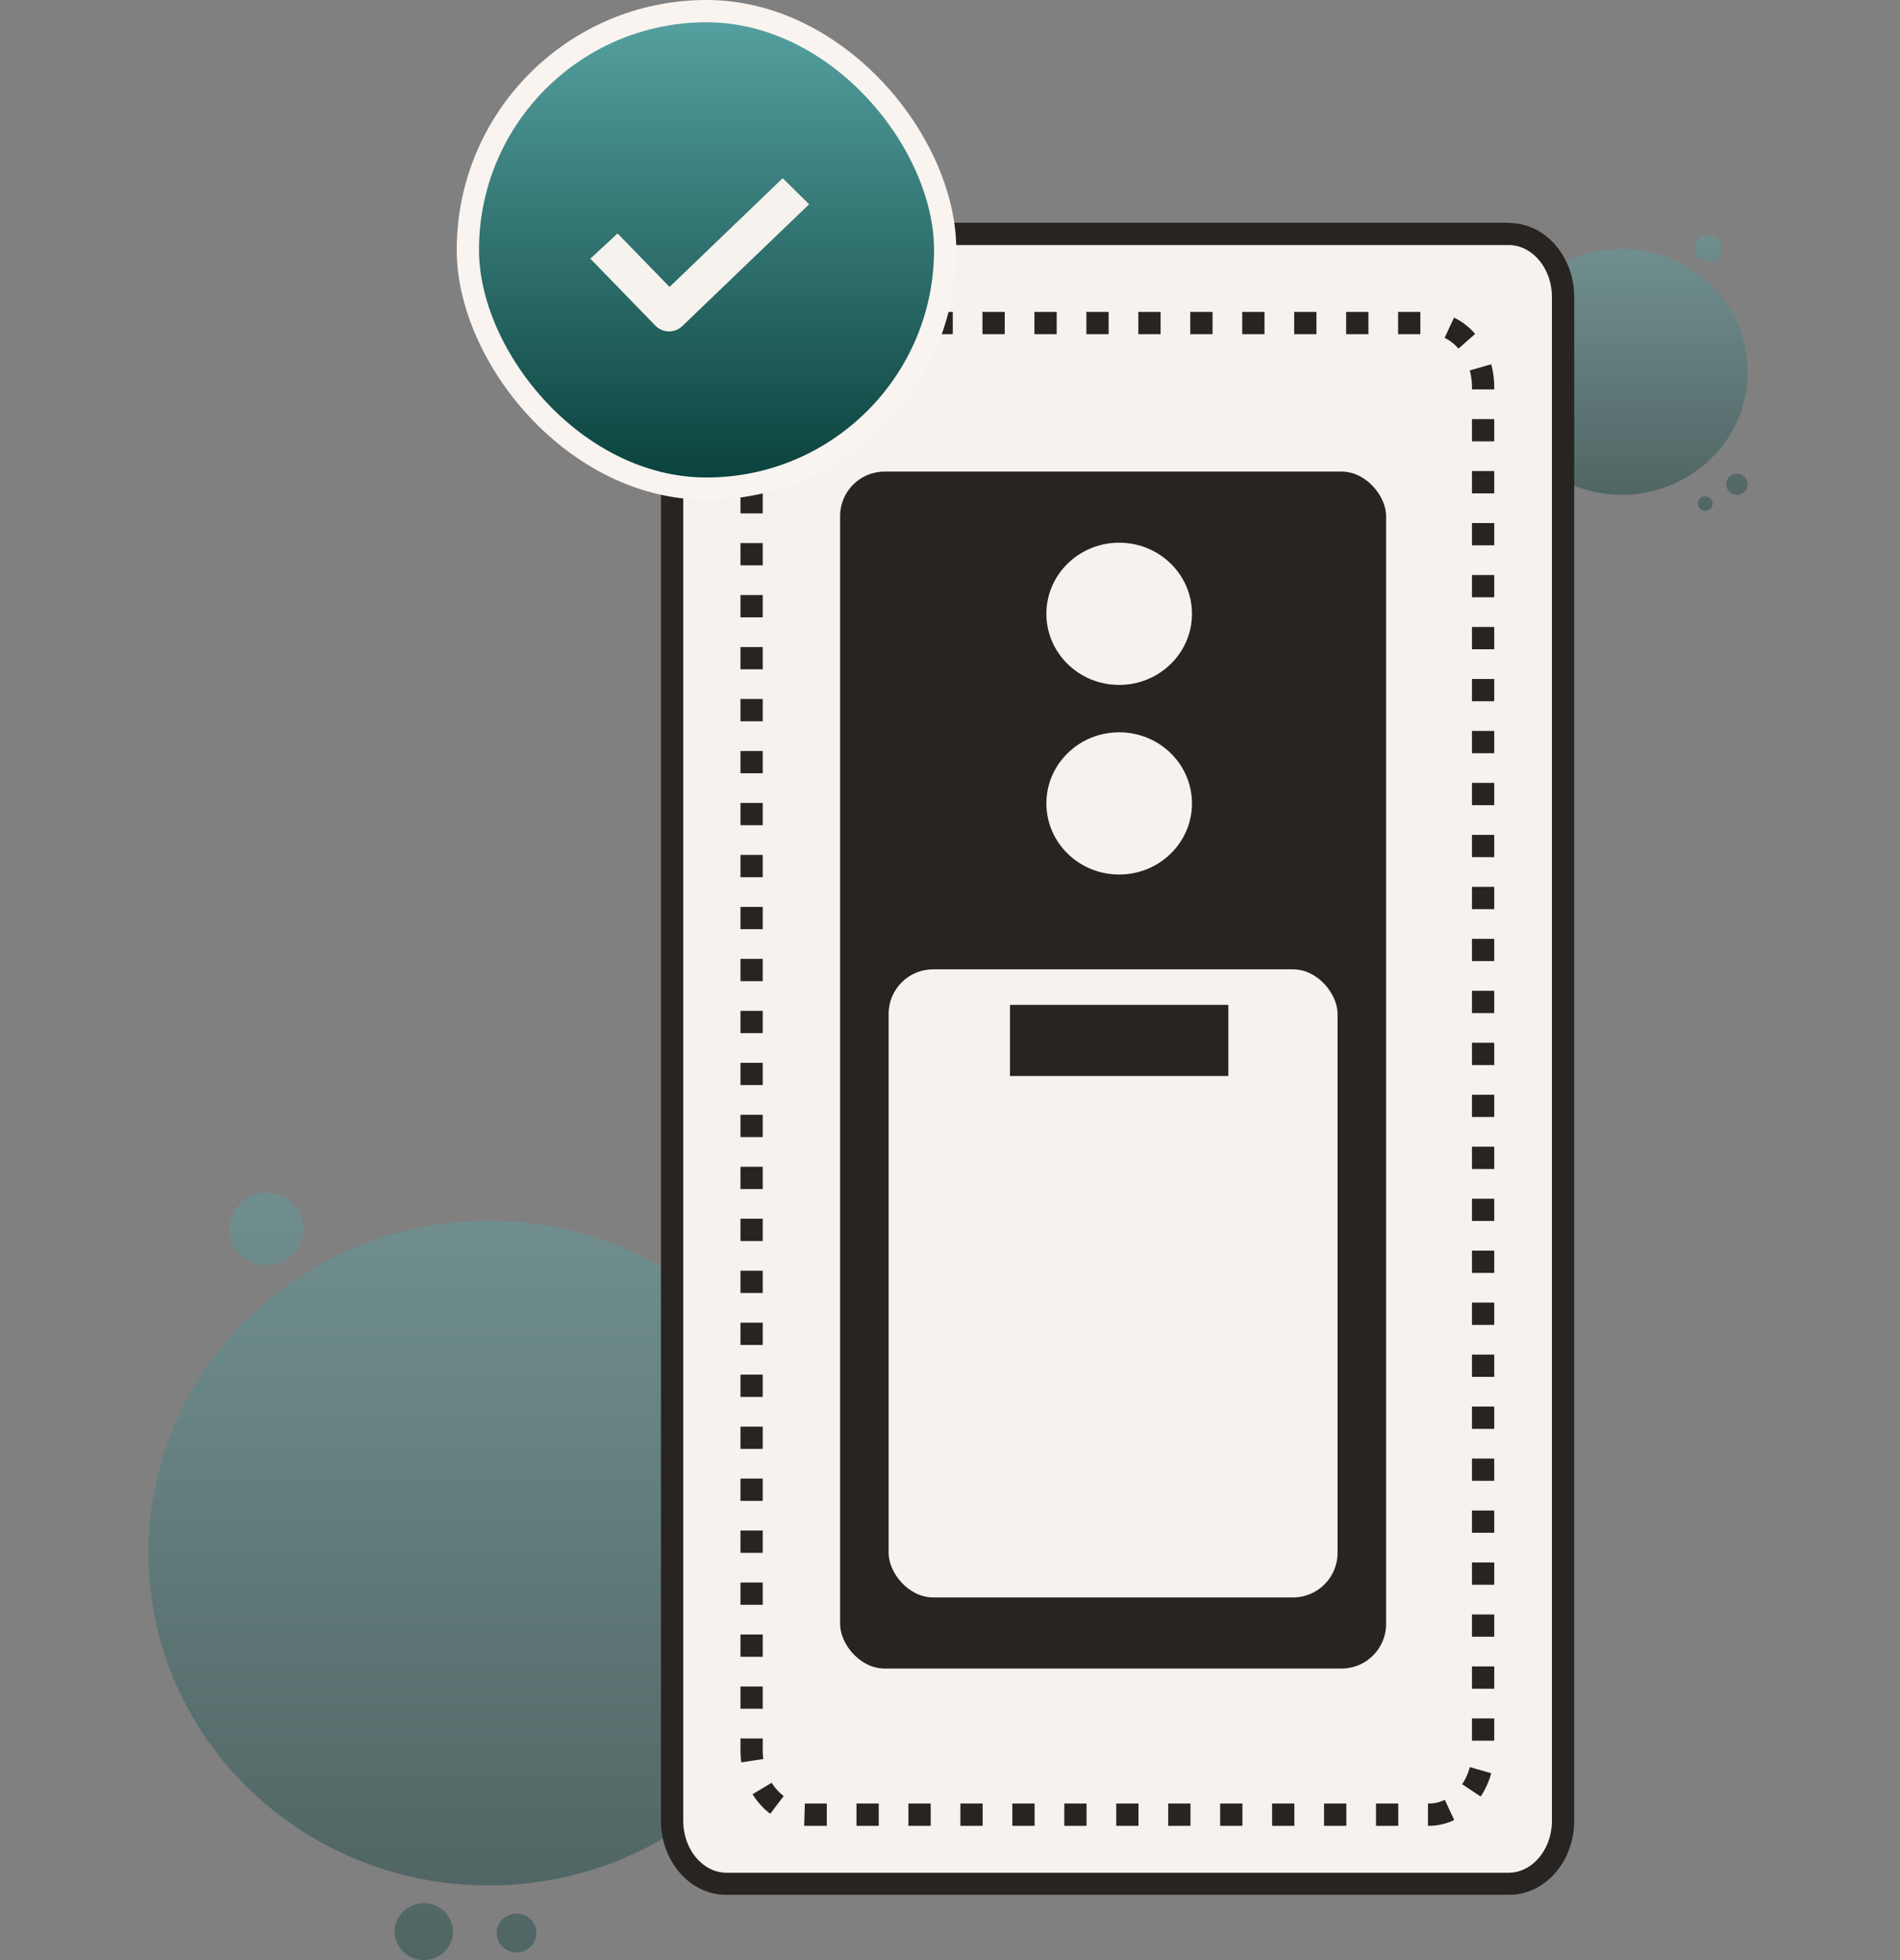 <svg width="128" height="132" viewBox="0 0 128 132" fill="none" xmlns="http://www.w3.org/2000/svg">
<rect x="0" y="0" width="128" height="132" fill="#808080" stroke="none"/>
<path opacity="0.4" d="M114.76 34.38C114.638 34.35 114.532 34.276 114.464 34.173C114.395 34.069 114.37 33.944 114.393 33.823C114.416 33.702 114.485 33.594 114.587 33.521C114.688 33.448 114.815 33.416 114.94 33.431C115.065 33.446 115.18 33.506 115.261 33.601C115.341 33.696 115.382 33.816 115.375 33.939C115.367 34.062 115.312 34.178 115.22 34.262C115.129 34.347 115.008 34.394 114.881 34.395C114.841 34.395 114.8 34.39 114.76 34.38ZM116.288 32.613C116.288 32.472 116.331 32.335 116.411 32.218C116.491 32.101 116.604 32.01 116.737 31.957C116.87 31.903 117.016 31.889 117.157 31.916C117.298 31.944 117.428 32.011 117.529 32.111C117.631 32.21 117.7 32.336 117.728 32.474C117.756 32.612 117.742 32.755 117.687 32.884C117.632 33.014 117.539 33.125 117.419 33.203C117.3 33.281 117.159 33.322 117.015 33.322C116.92 33.322 116.825 33.304 116.737 33.268C116.649 33.233 116.569 33.181 116.501 33.114C116.365 32.981 116.288 32.801 116.288 32.613ZM114.17 16.742C114.17 16.564 114.224 16.39 114.326 16.242C114.427 16.094 114.571 15.979 114.74 15.911C114.908 15.843 115.093 15.825 115.272 15.86C115.451 15.895 115.615 15.981 115.744 16.107C115.873 16.233 115.96 16.393 115.996 16.568C116.031 16.742 116.013 16.923 115.943 17.088C115.873 17.252 115.755 17.393 115.603 17.491C115.451 17.59 115.273 17.643 115.091 17.642C114.97 17.642 114.85 17.619 114.738 17.574C114.626 17.529 114.525 17.462 114.439 17.379C114.353 17.295 114.286 17.196 114.24 17.086C114.193 16.977 114.17 16.86 114.17 16.742Z" fill="url(#paint0_linear_1586_11994)"/>
<path opacity="0.4" d="M109.261 33.322C113.945 33.322 117.742 29.614 117.742 25.041C117.742 20.467 113.945 16.76 109.261 16.76C104.577 16.76 100.779 20.467 100.779 25.041C100.779 29.614 104.577 33.322 109.261 33.322Z" fill="url(#paint1_linear_1586_11994)"/>
<path opacity="0.4" d="M32.921 126.973C45.581 126.973 55.843 116.953 55.843 104.593C55.843 92.233 45.581 82.213 32.921 82.213C20.262 82.213 10 92.233 10 104.593C10 116.953 20.262 126.973 32.921 126.973Z" fill="url(#paint2_linear_1586_11994)"/>
<path opacity="0.4" d="M26.587 130.083C26.587 129.704 26.702 129.333 26.918 129.018C27.134 128.703 27.441 128.457 27.799 128.312C28.158 128.167 28.553 128.129 28.934 128.203C29.315 128.277 29.664 128.459 29.939 128.727C30.214 128.995 30.401 129.337 30.476 129.709C30.552 130.081 30.513 130.466 30.365 130.817C30.216 131.167 29.964 131.466 29.642 131.677C29.319 131.888 28.939 132 28.551 132C28.03 132 27.53 131.798 27.162 131.438C26.794 131.079 26.587 130.591 26.587 130.083ZM33.455 130.175C33.455 129.916 33.533 129.663 33.681 129.447C33.828 129.232 34.037 129.064 34.282 128.965C34.528 128.866 34.797 128.84 35.057 128.891C35.318 128.941 35.556 129.066 35.744 129.249C35.931 129.433 36.059 129.666 36.111 129.92C36.162 130.174 36.136 130.437 36.034 130.677C35.932 130.916 35.76 131.12 35.54 131.264C35.319 131.408 35.06 131.484 34.794 131.484C34.439 131.484 34.098 131.346 33.847 131.1C33.596 130.855 33.455 130.522 33.455 130.175ZM15.455 82.754C15.455 82.273 15.601 81.803 15.875 81.403C16.148 81.003 16.538 80.692 16.993 80.507C17.448 80.323 17.949 80.275 18.432 80.369C18.915 80.463 19.359 80.695 19.707 81.035C20.055 81.375 20.293 81.808 20.389 82.28C20.485 82.752 20.436 83.24 20.247 83.685C20.059 84.129 19.739 84.509 19.33 84.776C18.92 85.044 18.439 85.186 17.946 85.186C17.285 85.186 16.652 84.93 16.185 84.474C15.717 84.018 15.455 83.399 15.455 82.754Z" fill="url(#paint3_linear_1586_11994)"/>
<path d="M44.631 20.009L44.631 122.61C44.631 125.376 46.566 127.619 48.954 127.619H101.626C104.014 127.619 105.949 125.376 105.949 122.61V20.009C105.949 17.243 104.014 15 101.626 15H48.954C46.566 15 44.631 17.243 44.631 20.009Z" fill="#F6F2ED"/>
<path d="M45.279 20.01L45.279 122.61C45.279 124.962 46.924 126.868 48.954 126.868H101.626C103.656 126.868 105.301 124.962 105.301 122.61V20.01C105.301 17.658 103.656 15.752 101.626 15.752H48.954C46.924 15.752 45.279 17.658 45.279 20.01Z" stroke="#272421" stroke-width="1.5"/>
<path d="M50.635 26.074L50.635 117.887C50.635 120.273 52.267 122.207 54.279 122.207H96.27C98.283 122.207 99.915 120.273 99.915 117.887V26.074C99.915 23.688 98.283 21.754 96.27 21.754H54.279C52.267 21.754 50.635 23.688 50.635 26.074Z" stroke="#272421" stroke-width="1.5" stroke-dasharray="1.5 2"/>
<rect x="56.596" y="31.758" width="36.783" height="80.608" rx="3" fill="#272421"/>
<rect x="59.865" y="65.278" width="30.244" height="42.299" rx="3" fill="#F6F2ED"/>
<ellipse cx="75.397" cy="41.336" rx="4.904" ry="4.789" fill="#F6F2ED"/>
<ellipse cx="75.397" cy="54.105" rx="4.904" ry="4.789" fill="#F6F2ED"/>
<rect x="68.039" y="67.673" width="14.713" height="4.789" fill="#272421"/>
<rect x="31.519" y="0.75" width="32.156" height="32.156" rx="16.078" fill="url(#paint4_linear_1586_11994)"/>
<rect x="31.519" y="0.75" width="32.156" height="32.156" rx="16.078" stroke="#F9F4F0" stroke-width="1.5"/>
<path d="M52.73 12L45.107 19.323L41.606 15.723L39.769 17.42L44.156 21.933C44.272 22.052 44.411 22.148 44.565 22.214C44.719 22.28 44.885 22.315 45.053 22.318H45.074C45.406 22.318 45.725 22.19 45.962 21.963L54.509 13.757L52.73 12Z" fill="#F6F2ED"/>
<defs>
<linearGradient id="paint0_linear_1586_11994" x1="115.956" y1="15.843" x2="115.956" y2="34.395" gradientUnits="userSpaceOnUse">
<stop stop-color="#58A4A4"/>
<stop offset="1" stop-color="#073E39"/>
</linearGradient>
<linearGradient id="paint1_linear_1586_11994" x1="109.261" y1="16.76" x2="109.261" y2="33.322" gradientUnits="userSpaceOnUse">
<stop stop-color="#58A4A4"/>
<stop offset="1" stop-color="#073E39"/>
</linearGradient>
<linearGradient id="paint2_linear_1586_11994" x1="32.921" y1="82.213" x2="32.921" y2="126.973" gradientUnits="userSpaceOnUse">
<stop stop-color="#58A4A4"/>
<stop offset="1" stop-color="#073E39"/>
</linearGradient>
<linearGradient id="paint3_linear_1586_11994" x1="25.796" y1="80.322" x2="25.796" y2="132" gradientUnits="userSpaceOnUse">
<stop stop-color="#58A4A4"/>
<stop offset="1" stop-color="#073E39"/>
</linearGradient>
<linearGradient id="paint4_linear_1586_11994" x1="47.596" y1="0" x2="47.596" y2="33.656" gradientUnits="userSpaceOnUse">
<stop stop-color="#58A4A4"/>
<stop offset="1" stop-color="#073E39"/>
</linearGradient>
</defs>
</svg>
